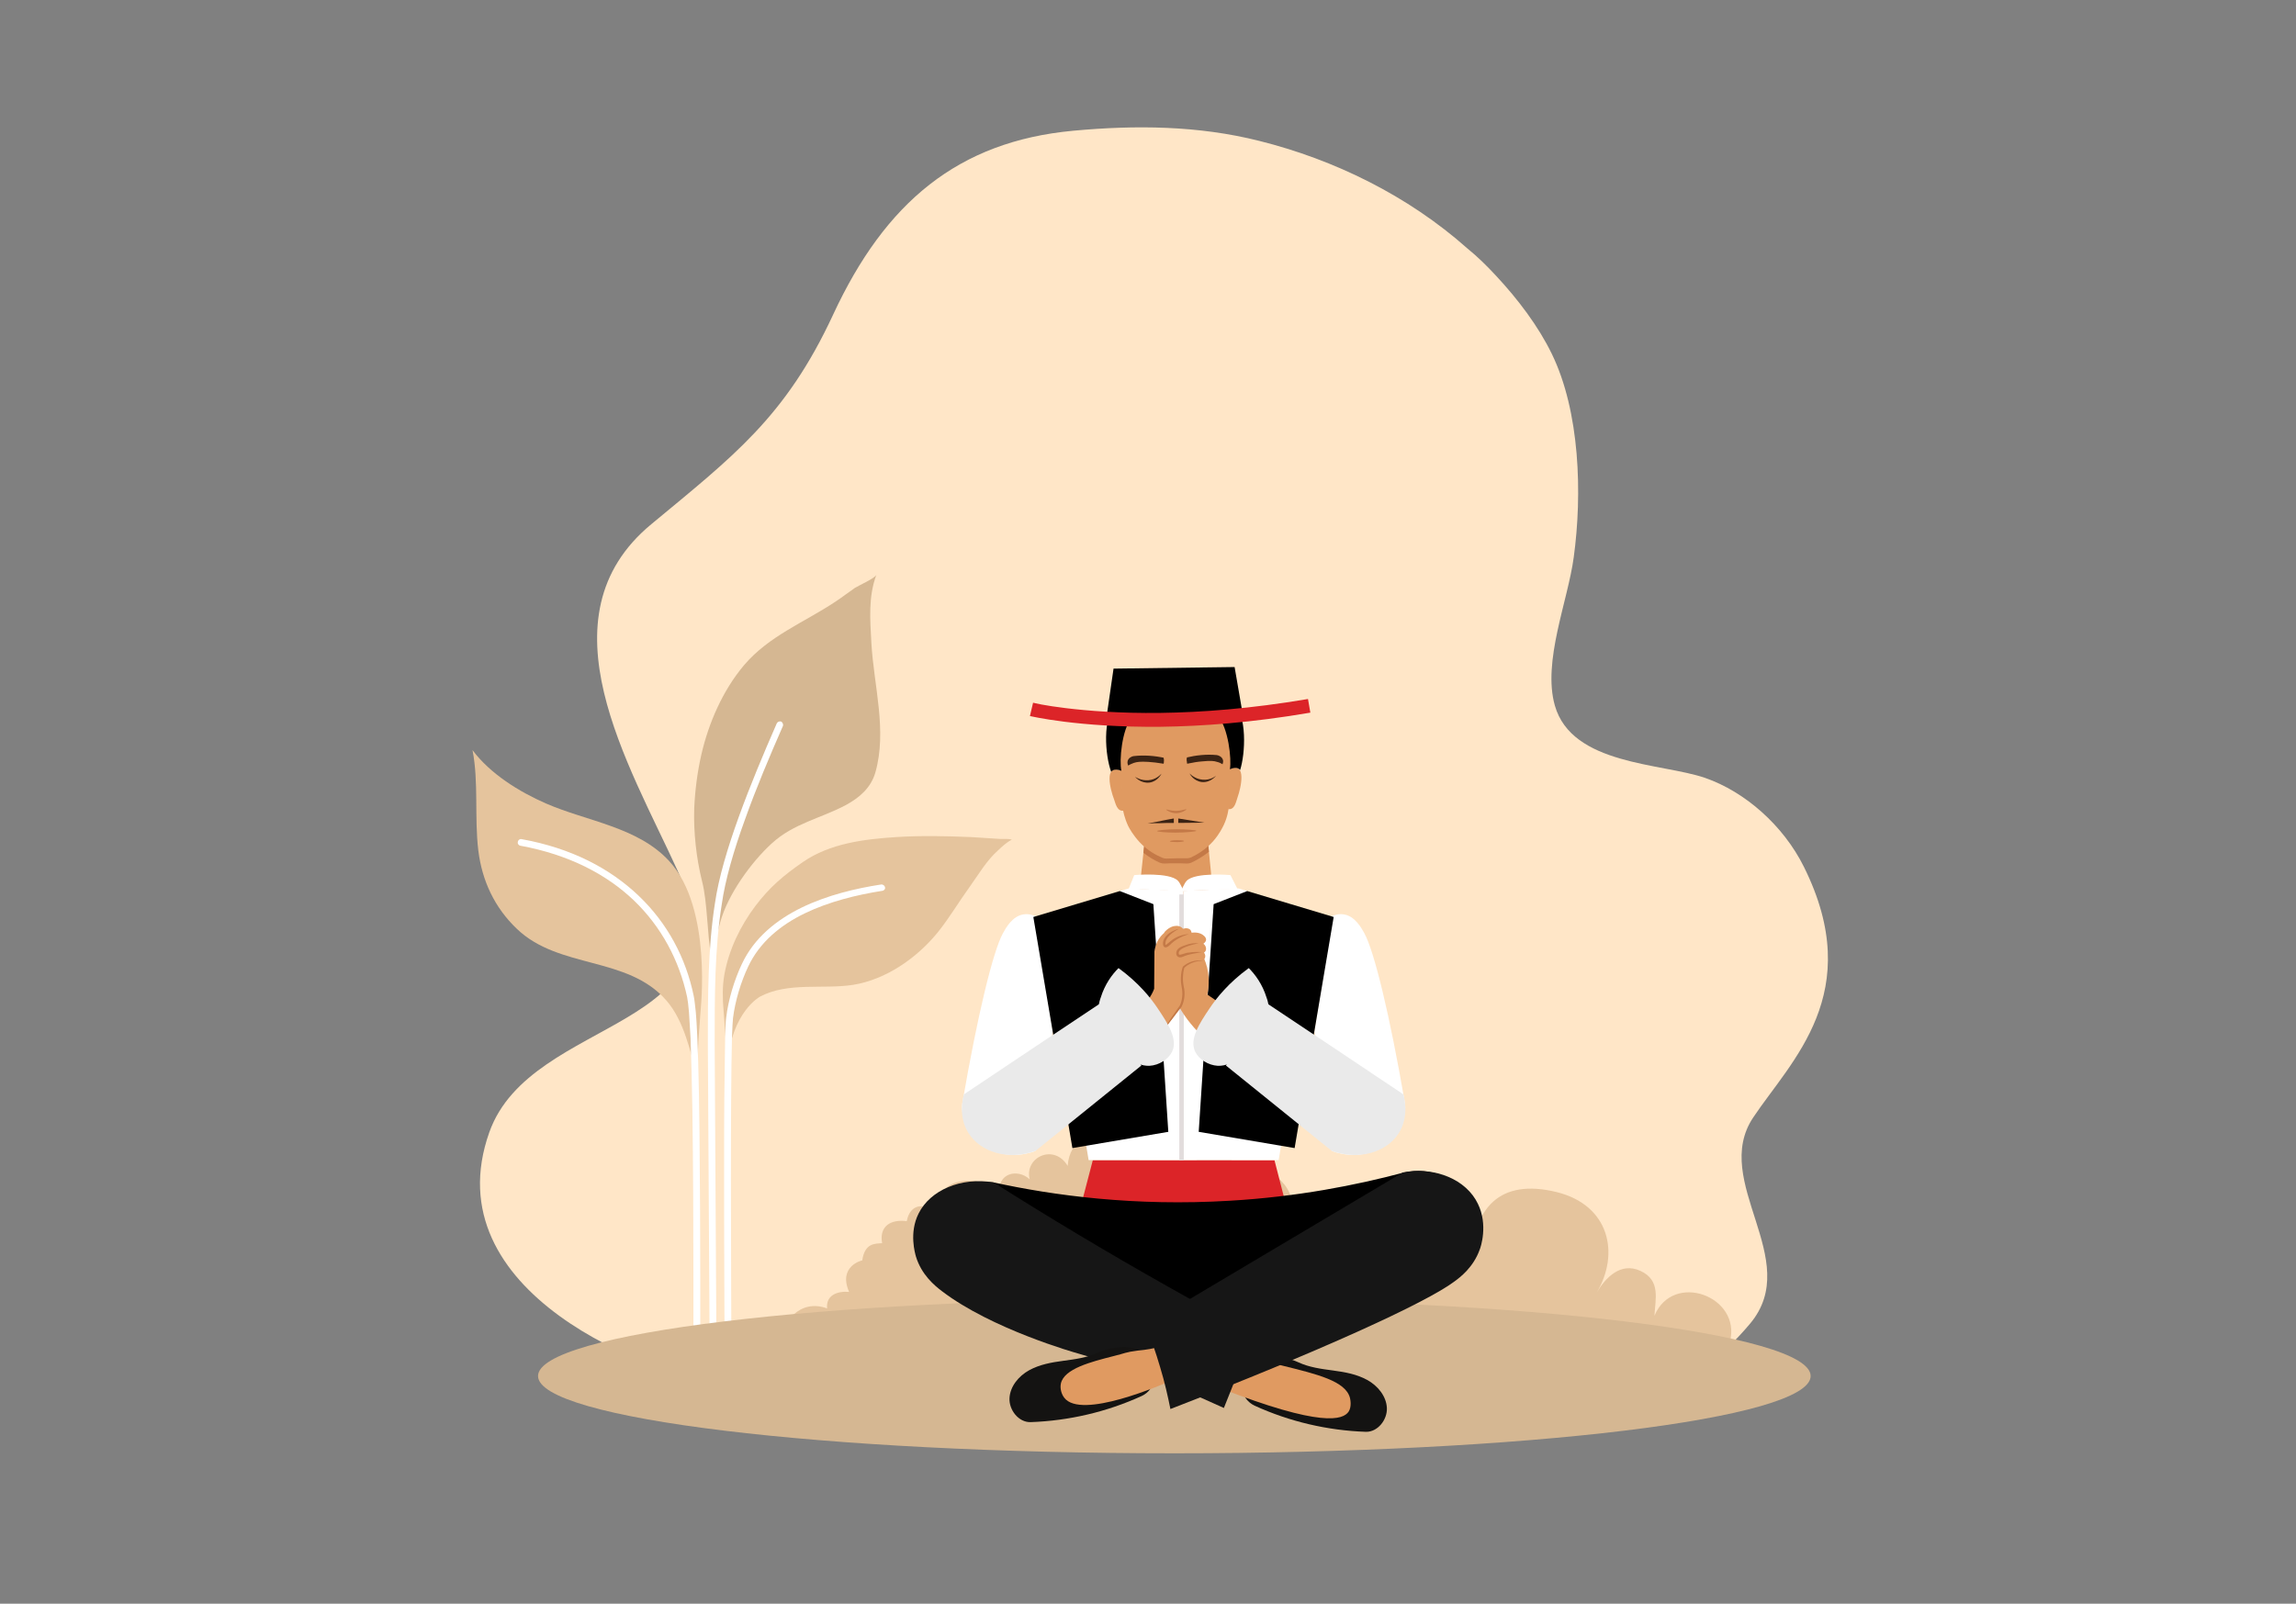<?xml version="1.0" encoding="utf-8"?>
<!-- Generator: Adobe Illustrator 26.0.1, SVG Export Plug-In . SVG Version: 6.00 Build 0)  -->
<svg version="1.1" id="Layer_1" xmlns="http://www.w3.org/2000/svg" xmlns:xlink="http://www.w3.org/1999/xlink" x="0px" y="0px"
	 viewBox="0 0 876.1 612.1" style="enable-background:new 0 0 876.1 612.1;" xml:space="preserve">
<rect x="0" y="0" width="876.1" height="612.1" fill="#808080" stroke="none"/>
<style type="text/css">
	.st0{fill:#FFE6C7;}
	.st1{fill:#E5C49D;}
	.st2{fill:#D5B792;}
	.st3{fill:#FFFFFF;}
	.st4{fill:#E09A61;}
	.st5{fill:#C47947;}
	.st6{fill:#3B2314;}
	.st7{fill:#DC2428;}
	.st8{fill:#E2DCDC;}
	.st9{fill:#141312;}
	.st10{fill:#161616;}
	.st11{fill:#EAEAEA;}
</style>
<g>
	<g>
		<path class="st0" d="M570.9,105.3c8.3,8.9,16.1,19.2,21.2,29.7c10.8,22.1,11.7,53.6,8.4,77.7c-2.2,16.6-12,39.8-7.2,56.6
			c6.5,22.8,40.7,21.9,57.3,27.6c15.3,5.3,29.9,18.2,37.7,33.9c24,48.2-4.9,74.1-19.3,95.7c-16.4,24.5,19.3,54.2-1.2,78.7
			c-21.5,25.6-47.3,36.2-90.2,36.2c-85,0-104,7.4-221.8-1.9c-22.3-1.7-52.1-7.4-74.3-10c-33.6-4-116.4-36.3-94.8-97.3
			c16-45.2,100-38.2,71.8-100c-18.4-40.4-53-96.5-10-132.1c31.2-25.9,51.2-40.8,69.4-80c19.9-42.9,47.7-66.1,91.6-70.2
			c23.7-2.2,47.8-2,71.1,3.9c28.4,7.1,56.6,20.8,79.4,41.1C563.6,97.8,567.3,101.4,570.9,105.3z"/>
		<g>
			<path class="st1" d="M276.1,385.7c-0.4-4.6-0.5-9.1,0.3-13.7c1.7-9.5,6.1-18.6,11.9-26.3c5.5-7.2,10.6-11.5,18.1-16.7
				c10.3-7.1,23.3-8.7,35.5-9.5c9.5-0.6,19.2-0.4,28.7,0c3.6,0.2,7.3,0.5,10.9,0.7c1.6,0.1,3.1-0.2,4.6,0.3
				c-1.9,0.9-3.7,2.6-5.3,4.1c-4.3,3.8-7.5,9.3-10.8,13.9c-4.2,5.8-7.7,11.8-12.2,17.4c-7.9,9.7-19.7,18-32.3,20
				c-11.5,1.8-24.7-1.2-35.5,4.5c0,0-10.7,5.7-12.4,25.3L276.1,385.7z"/>
			<path class="st1" d="M255.3,328.6c-12-13-31.3-15.1-46.9-21.9c-10.3-4.5-21.3-11.3-28.1-20.4c2.4,12.3,0.7,25.6,2.2,38.2
				c1.4,11.6,6.2,21.9,14.7,30c16.1,15.5,42.3,10.3,57.1,27.4c6.8,7.8,9.2,19.8,11.7,28.9c0-9.7,1.1-21.1,1.3-24.6
				C267.2,386.2,272.1,346.7,255.3,328.6z"/>
			<path class="st2" d="M274.8,352.1c2.8-10.5,11.8-23,19.7-30.2c8.4-7.7,18.7-9.5,28.4-14.7c5.1-2.8,9.4-6.5,11.1-12.3
				c4.6-16.1-0.6-33.2-1.5-49.5c-0.5-9.1-1.2-17.6,1.9-26c-0.5,1.3-6.8,4.1-8.2,5c-2.5,1.7-4.9,3.6-7.5,5.3
				c-11.9,7.9-25.3,13-34.8,24.2c-8.1,9.6-13.5,22-16.3,34.2c-1.5,6.6-2.4,13.6-2.7,20.4c-0.3,9.1,0.8,19.1,3,27.9
				c2.1,8.2,1.9,20.4,3.5,28.6L274.8,352.1z"/>
			<path class="st3" d="M298.7,277.2c-5,11.4-10.2,23.7-14.4,35.5c-4.3,11.8-7.6,23.2-8.9,32.5l0,0c-2.7,16.9-2.7,35.2-2.7,52.9
				c0,6.8,0.7,113,0.7,119.2c0,0.7-0.6,1.3-1.3,1.3c-0.7,0-1.3-0.6-1.3-1.3c0-6.1-0.7-112.4-0.7-119.2c0-17.7,0-36.1,2.7-53.3
				l1.3,0.2l-1.3-0.2c1.4-9.7,4.8-21.1,9.1-33c4.3-11.9,9.5-24.3,14.5-35.7c0.3-0.6,1-0.9,1.7-0.7
				C298.7,275.8,299,276.6,298.7,277.2z"/>
			<path class="st3" d="M336.7,340c-9.6,1.5-20.3,4.1-29.6,8.6c-9.3,4.5-17.2,11-21.6,20.3c-2.8,5.9-5,13.2-5.8,19.7
				c-0.1,1.1-0.3,3.8-0.4,7.6c-0.3,11.3-0.4,32.6-0.4,54.2c0,30.3,0.2,61.4,0.2,66.6c0,0.7-0.6,1.3-1.3,1.3c-0.7,0-1.3-0.6-1.3-1.3
				c0-5.2-0.2-36.2-0.2-66.6c0-14.4,0-28.6,0.2-39.9c0.1-5.6,0.1-10.5,0.2-14.3c0.1-3.8,0.2-6.5,0.4-7.8c0.8-6.8,3.1-14.4,6-20.5
				c4.7-10,13.2-16.8,22.8-21.5c9.7-4.7,20.5-7.3,30.3-8.8c0.7-0.1,1.4,0.4,1.5,1.1C337.9,339.2,337.4,339.9,336.7,340L336.7,340z"
				/>
			<path class="st3" d="M264.6,517.3c0-3.9,0-15,0-29.2c0-18.8-0.1-43.2-0.4-64.2c-0.2-10.5-0.4-20.1-0.7-27.7
				c-0.2-3.8-0.4-7.1-0.6-9.8c-0.2-2.7-0.5-4.7-0.7-5.8c-3-14-9.8-26.8-20.3-36.9c-10.6-10.1-24.9-17.5-43.3-20.9
				c-0.7-0.1-1.2-0.8-1-1.5c0.1-0.7,0.8-1.2,1.5-1c18.8,3.4,33.6,11.1,44.6,21.6c11,10.5,18,23.7,21,38.2c0.3,1.4,0.5,3.5,0.8,6.2
				c0.8,9.5,1.2,26.7,1.4,45.7c0.2,19,0.3,39.8,0.3,56.2c0,14.3,0,25.3,0,29.2c0,0.7-0.6,1.3-1.3,1.3S264.6,518,264.6,517.3z"/>
		</g>
		<g>
			<path class="st1" d="M324,493.1c-4.4-0.4-8.9,1.2-8.4,6.3c-10.5-3.9-17.5,5.7-17.5,12.6h254.3c10-11.9-7.1-34.3-19.4-28
				c2.1-7.8-5.4-12.8-10.3-10.6c0.6,0.4-2.7-10.5-12.9-6.3c0.3-10.8-8.7-13.8-16.9-8.6c-1.1-8.9-13.7-17-19.5-7
				c0.2-13.6-17.7-15.7-20.2-2.1c-3.7-4-8.8-1-9.3,3.9c-3.3-4.4-7.1-3.9-10.1,0.2c8.9-22.3-25-29.1-26.4-8.5
				c-5.2-8.7-16.6-3.3-14.5,5.1c-4.8-4.3-12.4-2.2-11.5,5.3c-6.7-7.1-23.9-7.5-25,7.6c-4-4.4-9.3-3.1-10.4,3.1
				c-6-0.8-10.6,1.8-9.4,8.4c-2.8,0.2-6.6-0.1-7.6,6.6C328.9,481,319.7,483.3,324,493.1z"/>
			<path class="st1" d="M660.1,512.1c4.5-17.3-21.7-27-28.8-9.9c0.3-6.3,2.5-13.5-5.3-17.1c-7.7-3.6-13.5,2.8-16.7,8.2
				c8.8-14.8,4.9-33.3-15.3-38.3c-21.6-5.3-32.2,5.7-32.7,28.1c-1.5-10.3-20.4-12.5-21.4,2.1c-7.9-2.7-9.2-10.6-20.2-9.5
				c-9.8,0.9-14.4,7.2-18.2,15.9c0,0-22.5,0.8-17.3,20.5H660.1z"/>
		</g>
		<path class="st2" d="M205.3,525.2c0,16.3,108.7,29.5,242.8,29.5c134.1,0,242.8-13.2,242.8-29.5c0-16.3-108.7-29.5-242.8-29.5
			C314,495.7,205.3,508.9,205.3,525.2z"/>
	</g>
	<g>
		<path class="st3" d="M401.7,393.7c-2.1,9.6-3.9,20-5.2,31.2c-0.6,4.9-1,9.7-1.4,14.4c-0.8,0.3-10.2,4.1-19-1.6
			c-5.7-3.7-7.9-9.3-8.7-12.6c-0.4-1.5-0.4-3-0.1-4.6c5.7-33,11.6-57.4,15.4-64.3c1.1-2,3.6-6.6,7.9-7.2c1.9-0.3,3.6,0.3,4.5,0.7
			C397.2,364.3,399.5,379,401.7,393.7z"/>
		<path class="st3" d="M501.6,393.7c2.1,9.6,3.9,20,5.2,31.2c0.6,4.9,1,9.7,1.4,14.4c0.8,0.3,10.2,4.1,19-1.6
			c5.7-3.7,7.9-9.3,8.7-12.6c0.4-1.5,0.4-3,0.1-4.6c-5.7-33-11.6-57.4-15.4-64.3c-1.1-2-3.6-6.6-7.9-7.2c-1.9-0.3-3.6,0.3-4.5,0.7
			C506.1,364.3,503.9,379,501.6,393.7z"/>
		<g>
			<g>
				<g>
					<g>
						<g>
							<g>
								<g>
									<g>
										<g>
											<polygon class="st4" points="463.3,345.6 434.2,345.5 434.5,342.9 435,337.8 435,337.7 436.3,325.5 437.3,316.2 
												460.4,316.2 461.3,325.1 462.5,337.3 462.6,337.9 463.1,343.2 											"/>
											<path class="st5" d="M461.3,325.1c-2.5,2-4.9,3.3-6.8,4.2c-0.5,0.2-1.1,0.3-1.7,0.3c-1.4-0.1-2.8-0.1-4.2-0.1
												c-1.5,0-2.9,0-4.3,0.1c-0.6,0-1.1-0.1-1.7-0.3c-1.8-0.8-4-2-6.3-3.8l1-9.3l23.2,0.1L461.3,325.1z"/>
										</g>
										<g>
											<path class="st4" d="M469.2,293.6c6.7-3.1,4.3,7.2,3,10.8c-0.5,1.3-1,4.9-3.6,4.4L469.2,293.6z"/>
											<path class="st4" d="M427.8,294.2c-6.8-2.9-4.1,7.3-2.7,10.9c0.5,1.3,1.1,4.8,3.7,4.3L427.8,294.2z"/>
										</g>
										<path class="st4" d="M469.4,295.4c-0.2,4.1-0.3,8.3-0.4,11.8c-0.2,1.8-0.6,4.6-2,7.6c-0.5,1-1.7,3.6-4.2,6.4
											c-2.9,3.2-6.1,5-8.4,6.1c-0.5,0.2-1.1,0.3-1.6,0.3c-1.3,0-2.6,0-3.9,0c-1.3,0-2.6,0.1-3.8,0.1c-0.6,0-1.1-0.1-1.6-0.3
											c-2.3-1-5.6-2.7-8.6-5.9c-2.5-2.7-3.9-5.2-4.4-6.2c-1.4-3-2-5.7-2.2-7.5c-0.2-3.5-0.3-7.7-0.7-11.8
											c-1.7-7.3,0.6-16.8,3.2-21.3c2.4-3.2,11-1.4,17.4-1.4c6.4-0.1,15-2.2,17.5,1C468.4,278.6,470.9,288,469.4,295.4z"/>
										<g>
											<path class="st6" d="M444,289.2c-3.4-0.7-7.4-1.1-11.5-0.6c-0.7,0.1-1.9,0.7-2.2,1.8c-0.2,0.7,0,1.4,0.2,1.8
												c0.5-0.3,1.2-0.7,2.1-1c1.2-0.4,2.5-0.6,5.6-0.4c1.5,0.1,3.5,0.3,5.8,0.7c0.1-0.2,0.1-0.5,0.1-0.7
												C444.2,290.1,444.1,289.6,444,289.2z"/>
											<path class="st6" d="M453.9,295.2c0.4,0.4,2.2,2.2,5.1,2.4c2.7,0.2,4.5-1.1,5-1.5c-0.1,0.1-2.1,2.7-5.4,2.4
												C455.4,298.1,454,295.4,453.9,295.2z"/>
										</g>
										<g>
											<path class="st6" d="M452.9,289.1c3.3-0.8,7.4-1.3,11.4-0.9c0.7,0.1,1.9,0.6,2.3,1.7c0.3,0.7,0,1.4-0.1,1.8
												c-0.5-0.3-1.2-0.7-2.1-0.9c-1.2-0.4-2.5-0.5-5.6-0.2c-1.5,0.1-3.5,0.4-5.8,0.9c-0.1-0.2-0.1-0.5-0.1-0.7
												C452.7,290,452.8,289.5,452.9,289.1z"/>
											<path class="st6" d="M443.2,295.3c-0.4,0.4-2.1,2.3-5,2.5c-2.7,0.2-4.6-1-5.1-1.3c0.1,0.1,2.2,2.6,5.5,2.2
												C441.7,298.3,443.1,295.5,443.2,295.3z"/>
										</g>
										<path d="M470.5,267.7c-2.6-4.2-12.8-8.6-22.4-8.6c-9.6,0.2-19.7,4.9-22.2,9.2c-5.4,5.6-4.2,20.1-1.9,26.3
											c0,0,0.8-1.6,3.9-0.4c-0.9-3.9,0.2-15.7,3.9-20.3c4-1.3,9.2-0.6,16.5-0.4c7.2-0.4,12.4-1.3,16.5-0.1
											c3.9,4.5,5.2,16.3,4.5,20.2c3-1.3,3.9,0.3,3.9,0.3C475.2,287.7,476,273.1,470.5,267.7z"/>
										<g>
											<g>
												<path class="st5" d="M452.7,308.9c0.1,0.2-1.7,1.4-3.8,1.5c-2.2,0-3.9-1.2-3.9-1.4c0.1-0.2,1.5,0.5,3.9,0.5
													C451.2,309.4,452.6,308.7,452.7,308.9z"/>
											</g>
										</g>
										<g>
											<path class="st5" d="M441.5,317.2c0-0.3,4-0.7,7.4-0.7c3.5,0,7.6,0.3,7.6,0.6c0,0.3-4.3,0.7-8,0.7
												C445.4,317.8,441.5,317.5,441.5,317.2z"/>
										</g>
										<g>
											<path class="st5" d="M451.8,321c0,0.2-1.2,0.4-2.7,0.4c-1.5,0-2.7-0.1-2.7-0.3c0-0.2,1.2-0.4,2.7-0.4
												C450.6,320.7,451.8,320.8,451.8,321z"/>
										</g>
									</g>
								</g>
								<g>
									<polygon class="st6" points="449.6,312.4 449.6,314.1 459.6,314 									"/>
									<path class="st6" d="M447.9,312.4l0,1.7c-1.8,0-3.6,0-5.4,0.1c-1.5,0-3.1,0-4.6,0.1c0,0,4.9-0.9,4.9-0.9
										C442.9,313.3,447.8,312.4,447.9,312.4z"/>
								</g>
								<g>
									<polygon points="474.3,273.2 422.2,273.9 424.9,255.2 471.1,254.6 									"/>
									<g>
										<path class="st7" d="M393,273.3l1.2-5.1c0,0,0.2,0.1,0.8,0.2l0,0c0.5,0.1,1.3,0.3,2.4,0.5l0,0c2.1,0.4,5.3,0.9,9.4,1.4
											l0,0c8.3,1,20.5,2,36,1.8l0,0c15.6-0.2,34.5-1.6,56.3-5.3l0,0l0.9,5.2c-22.1,3.8-41.3,5.2-57.1,5.4l0,0
											C411.2,277.7,393.1,273.3,393,273.3L393,273.3z"/>
									</g>
								</g>
							</g>
							<g>
								<g>
									<g>
										<g>
											<polygon class="st7" points="493.2,469.6 410,469.6 417,442.8 486.3,442.8 											"/>
										</g>
										<g>
											<g>
												<path class="st3" d="M449.5,336.2c-3.2-3.4-16.7-2.2-16.7-2.2l-2.1,5.2l21,1C451.6,340.1,450.4,337.1,449.5,336.2z"/>
												<path class="st3" d="M452.8,336.2c3.2-3.4,16.7-2.2,16.7-2.2l2.7,5.3l-21.6,0.8C450.7,340.1,451.9,337.1,452.8,336.2z"
													/>
											</g>
											<polygon class="st3" points="415.4,442.8 451.6,442.8 451.6,340 430.7,339.1 427.3,340.1 405.5,383.8 											"/>
											<polygon class="st3" points="487.9,442.8 451.6,442.8 451.6,340 472.6,339.1 475.9,340.1 497.8,383.8 											"/>
											<rect x="450" y="341.4" class="st8" width="1.7" height="101.4"/>
										</g>
										<g>
											<polygon points="440.1,345.1 445.8,432 409.2,438.2 394.3,350 427.3,340.1 											"/>
											<polygon points="463.1,345.1 457.4,432 494,438.2 508.9,350 475.9,340.1 											"/>
										</g>
									</g>
								</g>
							</g>
						</g>
					</g>
					<path d="M558.6,481.5c5-6.8,6-15.6,2.5-22.7c-4.4-8.9-15.1-13.8-25.7-11.2c-18.1,4.8-40.4,9.2-66.1,10.7
						c-36.4,2.2-67.3-2-90.2-7c-14.5-1.4-26.2,7.1-28,17.1c-1.5,8.7,4.8,15.9,5.9,17.2c20.5,6.5,47.2,12.6,78.8,14.2
						C488.8,502.5,531.8,491.1,558.6,481.5z"/>
					<path class="st9" d="M475.6,521.6c-4,4.4-2.3,12.4,3.1,14.9c13.3,6.1,27.9,9.5,42.5,10c4.5,0.1,8.2-4.6,8-9.1
						c-0.2-4.5-3.5-8.5-7.5-10.7c-4-2.2-8.5-3-13-3.6c-4.5-0.6-9.1-1.2-13.2-3.1C488.9,517,480,516.7,475.6,521.6L475.6,521.6z"/>
					<path class="st4" d="M465.3,529.7c39.1,15.3,47.2,12.2,49.3,9.1c1.3-2,0.6-4.9,0.5-5.3c-1.7-6.4-12.6-9-25.5-12.2
						c-4.8-1.1-5-1.6-9.2-2.1c-3.1-0.3-6.3-0.7-9.2-1.9c-2.7-1.1-5.7,1.3-6.5,4.1C463.9,524.3,464.8,527.2,465.3,529.7z"/>
					<path class="st10" d="M478,508.8c-2,5.5-4.1,11.1-6.3,16.8c-1.6,4-3.1,7.9-4.7,11.8c-22.7-10.5-41.7-16.8-55.3-20.7
						c-1.5-0.4-33.3-9.4-52.3-23.9c-2.9-2.2-7.8-6.3-9.9-13.2c-0.3-1.1-2.7-9,1-16.4c4.4-8.9,16.1-14,28.6-11.9
						c21.2,13.4,43.5,26.8,66.8,39.9C456.7,497.3,467.4,503.2,478,508.8z"/>
					<path class="st9" d="M438.8,517.9c4,4.4,2.3,12.4-3.1,14.9c-13.3,6.1-27.9,9.5-42.5,10c-4.5,0.1-8.2-4.6-8-9.1
						c0.2-4.5,3.5-8.5,7.5-10.7c4-2.2,8.5-3,13-3.6c4.5-0.6,9.1-1.2,13.2-3.1C425.5,513.4,434.4,513,438.8,517.9L438.8,517.9z"/>
					<path class="st4" d="M449.2,526c-6.3,2.8-36.7,15.9-43.1,7.5c-1-1.3-1.7-3.4-1.3-5.4c1.2-5.7,11.5-8.3,20.1-10.5
						c4.5-1.1,4.5-1.5,9.2-2.1c3.1-0.3,6.3-0.7,9.2-1.9c2.7-1.1,5.7,1.3,6.5,4.1C450.5,520.6,449.6,523.5,449.2,526z"/>
					<path class="st10" d="M564.6,477c-2.4,6.7-7.4,10.5-9.6,12.1c-10.9,8.2-51.8,26.8-108.4,48.7c-1-5-2.2-10.3-3.9-15.9
						c-1.7-5.8-3.6-11.2-5.5-16.1c32.7-19.4,65.4-38.9,98.1-58.3c12.5-2.3,24.2,2.8,28.6,11.9C567.9,467.5,565,476.1,564.6,477z"/>
				</g>
			</g>
		</g>
		<path class="st11" d="M420.1,382.8c-17.4,11.6-34.9,23.2-52.3,34.9c-0.5,1.8-2.1,8.6,1.7,14.7c4.6,7.4,15.2,10.6,25.6,6.9
			c13.5-10.9,26.9-21.7,40.4-32.6C430.3,398.7,425.2,390.7,420.1,382.8z"/>
		<g>
			<g>
				<path class="st4" d="M449.5,383.4c0.8,1.6,1.6,2.9,2.3,3.9c0.3,0.5,1.7,2.5,3.8,4.9c1,1.1,1.8,1.9,2.5,2.6
					c3.1-3.5,6.3-7.1,9.4-10.6c-2.3-1.5-4.5-3-6.8-4.6c0.4-1.9,0.8-4.8,0.3-8.3c-0.4-2.8-1.3-5-2-6.5c-0.9,0-5.5-0.1-8.7,3.2
					C446.7,371.7,446.3,378.1,449.5,383.4z"/>
				<path class="st4" d="M440.4,377.4c0-4.7,0.1-9.5,0.1-14.2c0.1-0.9,0.4-2.3,1.1-3.8c0.8-1.6,1.8-2.6,2.5-3.2
					c0.2-0.4,0.5-0.8,1-1.2c0.9-0.8,1.8-1.2,2.4-1.4c0.4-0.1,2.1-0.6,3.4,0.4c0.2,0.1,0.3,0.3,0.5,0.5c1.2-0.4,2.3-0.2,2.9,0.5
					c0.1,0.2,0.3,0.5,0.4,1c0.7-0.1,3.1-0.3,4.6,1.1c0.4,0.3,1,0.9,0.9,1.7c-0.1,0.8-0.9,1.3-1,1.4c0.7,0.5,1.1,1.4,1,2.2
					c-0.1,0.7-0.6,1.1-0.8,1.2c0.1,0.1,0.6,0.7,0.5,1.6c-0.2,1-1,1.4-1.1,1.5c-1,0-2.9,0-4.9,1.1c-0.9,0.5-1.7,1-2.2,1.5
					c-0.6,2.2-0.6,4-0.6,5.1c0.1,2.3,0.7,3.3,0.6,5.5c-0.1,1.8-0.6,3.3-1,4.2c-2.4,3.3-4.8,6.6-7.2,9.8c-2.4-3.5-4.9-7-7.3-10.6
					c0.5-0.4,1.1-0.9,1.7-1.5C439.2,380.2,440,378.5,440.4,377.4z"/>
				<g>
					<path class="st5" d="M449.8,354.5c-2.2,1.3-5.2,3.1-5.1,5.9c0,0.2,0.1,0.3,0.1,0.3c-0.1-0.1-0.1,0,0.1-0.1
						c0.6-0.3,1.2-1,1.8-1.4c2-1.7,4.5-2.5,7-2.7c-2.8,0.9-5.3,2.1-7.3,4.2c-1.8,1.8-3.1,0.7-2.5-1.6
						C444.7,356.6,447.4,355.2,449.8,354.5L449.8,354.5z"/>
				</g>
				<g>
					<path class="st5" d="M457.4,360c-1.7,0.4-8.1,1.7-7.6,4c0.1,0.3,0.1,0.4,0.4,0.4c1.1-0.1,2.3-0.8,3.4-0.8
						c1.7-0.3,3.3-0.3,5-0.2c-2.4,0.5-4.8,0.7-7.1,1.7c-1.9,1-3.3-0.5-2.4-2.4c0.8-1.2,2.2-1.6,3.4-2
						C454,360.1,455.7,359.9,457.4,360L457.4,360z"/>
				</g>
			</g>
			<g>
				<path class="st5" d="M443.4,393.8c2.1-3.3,4.7-7.1,6.8-10c1-2.2,1.2-4.6,0.7-7.1c-0.5-2.5-0.4-5.2,0.4-7.6c0,0,0-0.1,0-0.1
					c1-0.9,2.2-1.6,3.5-2c1.3-0.4,2.6-0.5,3.9-0.4c0.1,0,0.5-0.3,0.7-0.5c-0.2,0.2-0.4,0.5-0.7,0.6c-2.6,0.1-5.1,1-6.9,2.8l0.1-0.2
					c-0.6,2.4-0.7,4.8-0.2,7.3c0.6,2.5,0.3,5.3-0.8,7.6C448.5,387.4,446,390.6,443.4,393.8L443.4,393.8z"/>
			</g>
		</g>
		<path class="st11" d="M419.2,383.9c0.2-1,0.4-2.1,0.8-3.1c1.6-5.2,4.4-8.9,6.8-11.3c7.7,5.6,12.3,11.4,14.9,15.3
			c3.9,5.8,7.9,11.8,5.5,16.7c-1.4,2.8-4.9,5.1-8.6,5.3c-3.1,0.1-5.4-1.3-6.3-1.9C427.9,397.9,423.6,390.9,419.2,383.9z"/>
		<path class="st11" d="M483.2,382.8c17.4,11.6,34.9,23.2,52.3,34.9c0.5,1.8,2.1,8.6-1.7,14.7c-4.6,7.4-15.2,10.6-25.6,6.9
			c-13.5-10.9-26.9-21.7-40.4-32.6C473,398.7,478.1,390.7,483.2,382.8z"/>
		<path class="st11" d="M484.1,383.9c-0.2-1-0.4-2.1-0.8-3.1c-1.6-5.2-4.4-8.9-6.8-11.3c-7.7,5.6-12.3,11.4-14.9,15.3
			c-3.9,5.8-7.9,11.8-5.5,16.7c1.4,2.8,4.9,5.1,8.6,5.3c3.1,0.1,5.4-1.3,6.3-1.9C475.4,397.9,479.7,390.9,484.1,383.9z"/>
	</g>
</g>
</svg>
